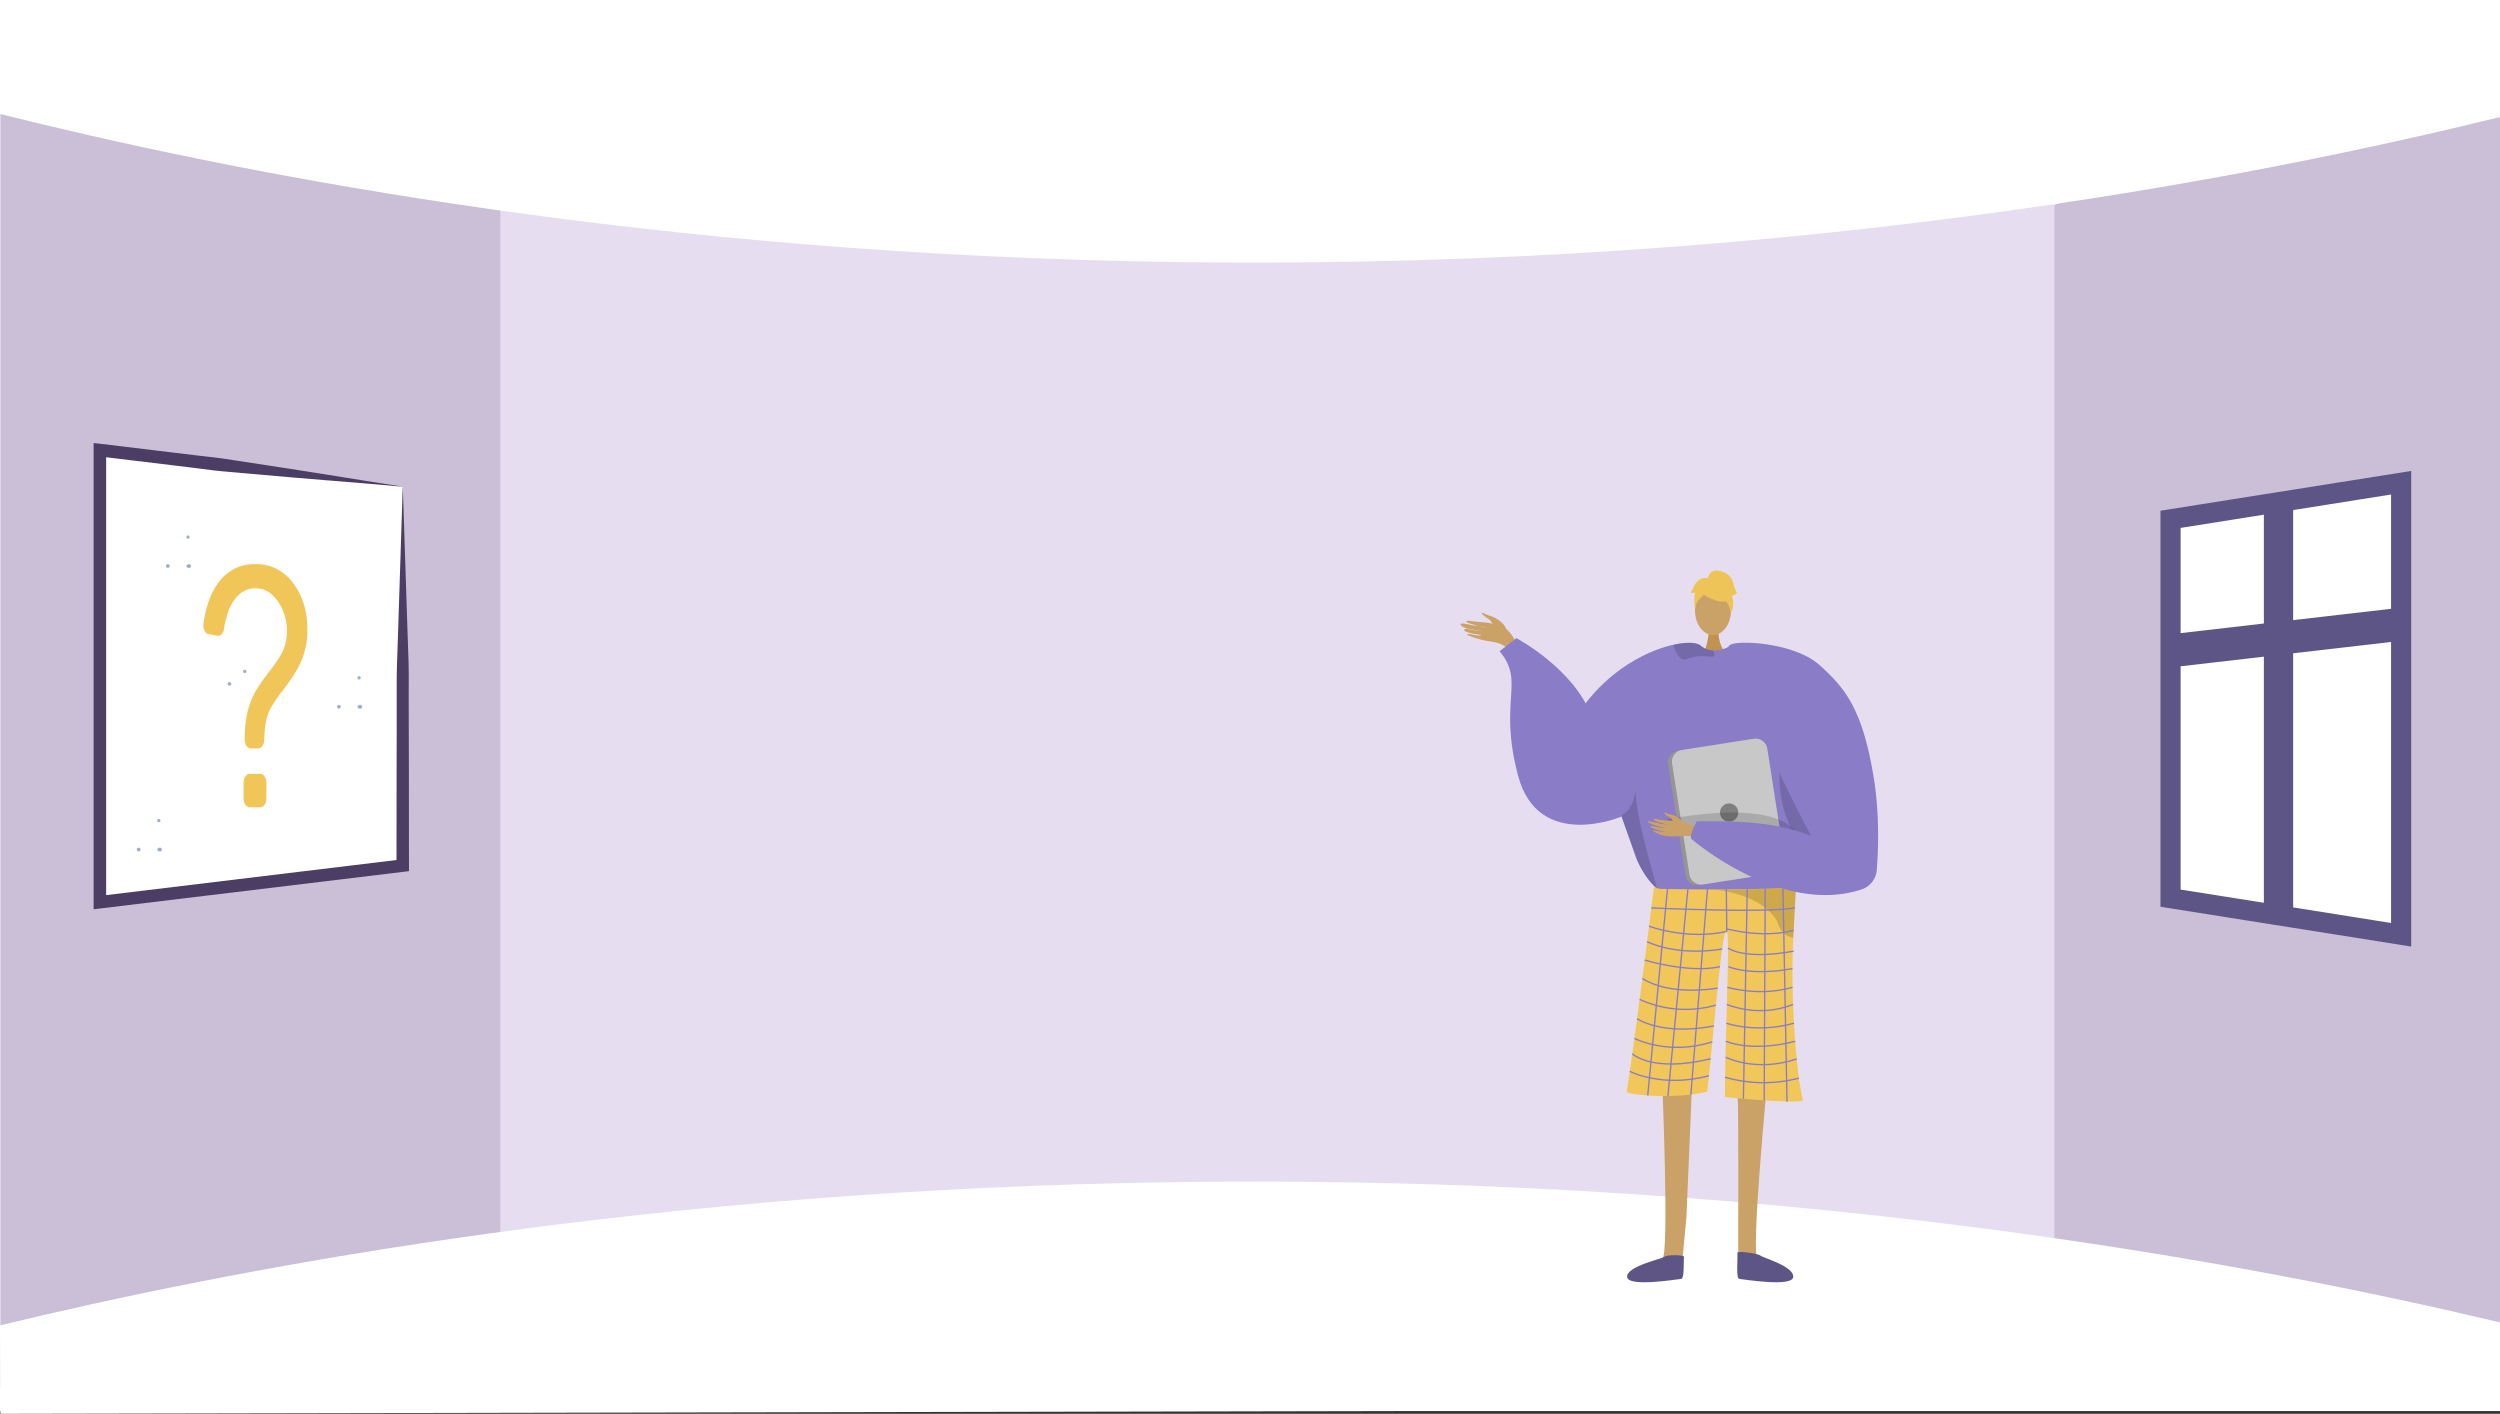<svg xmlns="http://www.w3.org/2000/svg" width="1366" height="772.5" viewBox="0 0 1366 772.5">
    <rect x="0" y="0" width="1366" height="772.5" fill="#333333" stroke="none"/>
    <defs>
        <style>
            .a,.u{fill:#fff;}.b{fill:#cabfd6;}.c{fill:#e6def0;}.d,.e{fill:#caa267;}.d{fill-rule:evenodd;}.f{fill:#c2934e;}.g{fill:#8a7cc7;}.h{fill:#f1c759;}.i{opacity:0.15;}.j{fill:#5e5584;}.k{fill:#5e5587;}.l{opacity:0.3;}.m{opacity:0.5;}.n{fill:#eec459;}.o{fill:#959595;}.p{fill:#c8c8c8;}.q{fill:#7f7f7f;}.r{fill:none;stroke:#8a7cc7;stroke-width:0.747px;}.r,.u{stroke-miterlimit:10;}.s{fill:#4b3d64;}.t{fill:#a1abce;}.u{stroke:#5e5587;stroke-width:11px;}.v{fill:#f0c659;}
        </style>
    </defs>
    <g transform="translate(-2044.494 -2562.022)">
        <rect class="a" width="1366" height="771" transform="translate(2044.494 2562.022)"/>
        <path class="b" d="M3410.494,2573.059v758.464l-242.228-67.587-32.991-6.262,1.636-558.092,30.118-25.56Z"/>
        <path class="b" d="M2360.791,2688.993l-16.051,556.371-300.045,74.4V2569.71l298.845,93.571Z"/>
        <path class="c" d="M2742.472,2652.594H2317.864v617.384h849.165V2652.594Z"/>
        <path class="a"
              d="M2044.494,2624.3c121.657,30.38,335.7,73.888,615,80.372,352.971,8.195,622.428-47.1,751-78.7v-62.455h-1366Z"/>
        <path class="a"
              d="M2044.494,3286.206c121.657-29.39,335.7-71.481,615-77.753,352.971-7.927,622.428,45.568,751,76.133v47.19l-1365.8,2.746Z"/>
        <path class="d"
              d="M2867.374,2905.391c-1.389-3.392-5.8-6.039-8.751-6.856a29.564,29.564,0,0,1-3.763-1.581c-2.287-.772,1.332,2.492,2.7,3.039,1.111.445,3.1,3.754,4.192,4.888s3.425,2.779,4.681,2.791S2867.194,2906.021,2867.374,2905.391Z"/>
        <path class="d"
              d="M2875.041,2917.155c-2.654-4.766-4.64-10.428-9.736-12.793s-12.722-2.327-16.771-2.947c-4.763-.729-2.766.822-.256,1.494,1.631.437,6.906,2,8.553,1.988a52.534,52.534,0,0,0-6.877-1.119c-.391.11-7.948-1.952-7.435-.562,1,2.695,9.531,3.039,12.249,3.632-1.434-.053-3.765-.482-5.147-.539-1.172-.048-4.714-1.338-5.063-.26-.55,1.7,8.19,2.8,9.352,2.9-1.15.925-5.535-.46-7.064-.566-.153-.01-1.545.323.129.913a50.312,50.312,0,0,0,10.278,2.969c4.028.595,8.752,1.215,11.437,4.894C2870.839,2917.039,2872.943,2917.415,2875.041,2917.155Z"/>
        <path class="e"
              d="M3010.208,3152.475s-9.277,95.726-5.332,97.373c7.076,3,34.792,12.822,4.236,10.664-15.7.946-14.545-2.561-14.79-5.533-.2-2.428.26-88.1-.385-94.76-.144-1.491-.232-2.393-.232-2.393Z"/>
        <path class="e"
              d="M2952.679,3152.475s4.022,95.726.077,97.373c-7.077,3-34.792,12.822-4.236,10.664,15.7.946,14.545-2.561,14.79-5.533.2-2.428,1.981-20.855,2.626-27.518.144-1.492,3.22-76.36,3.22-76.36Z"/>
        <path class="f"
              d="M2983.447,2905.454s-.817,9.122,4.809,14.166-12.966,0-12.966,0,3.459-8.737,2.683-14.166S2983.447,2905.454,2983.447,2905.454Z"/>
        <ellipse class="e" cx="9.836" cy="13.42" rx="9.836" ry="13.42" transform="translate(2970.643 2882.15)"/>
        <path class="g"
              d="M2900.377,2963.451c14.891-31.148,41.466-45.359,58.434-49.132,7.344-1.636,12.888-1.315,14.912.434a11,11,0,0,0,6.866,2.667,14.893,14.893,0,0,0,3.856-.351,19.2,19.2,0,0,0,4.086-1.39c.628-.291.994-.5.994-.5a39.838,39.838,0,0,1,10.385.62c38.388,7.516,45.067,71.881,44.724,77.417-.21,3.295-3.617,18.223-7.875,31.492-3.489,10.893-7.561,20.673-10.908,22.025-7.427,2.989-63.5,7.091-75.027,1.592-.269-.2-.561-.419-.837-.658-4.326-3.519-9.018-10.467-11.506-16.974,0-.008-6.627-18.686-7.979-22.489-.015-.038-.023-.067-.038-.1-.044-.15-.1-.292-.149-.426-.015-.052-.037-.1-.052-.15"/>
        <path class="h"
              d="M2948.254,3046.118a6.068,6.068,0,0,0,3.441,1.588c8.087.158,43.011.757,61.957-.332,6.684-.385,11.379-.979,12.2-1.88,0,0,0,.027,0,.077-.05,1.044-.649,13-1.49,28.671-1.66,30.936,1.538,75.244,5.273,88.693.807,2.9-42.586-1.5-42.586-1.5-.121-31.925,2.908-87.973.951-90.485-2.38-3.056-6.239,46.243-10.664,87.5-17.184,4.483-44.4,1.761-44.081,0C2936.989,3137.532,2948.254,3046.118,2948.254,3046.118Z"/>
        <path class="i"
              d="M2930.265,3007.531c.015.053.037.1.052.15.052.134.105.276.15.426.014.03.022.059.037.1,1.352,3.8,7.979,22.481,7.979,22.489,2.488,6.507,7.18,13.455,11.506,16.974-2.936-10.631-12.089-41.451-11.737-53.868C2936.5,3005.768,2930.265,3007.524,2930.265,3007.531Z"/>
        <path class="i"
              d="M3020.031,2963.006s-18.582,55.47,32.974,79.028l1.048.7-.267-13.047s-24.293-33.9-24.385-34.772S3020.031,2963.006,3020.031,2963.006Z"/>
        <path class="i"
              d="M2981.239,2919.624c.03.889-.44,1.472-1.867,1.278-4.453-.606-9.481-.479-13.135,1.195a3.1,3.1,0,0,1-3-.127c-2.339-1.367-3.788-5.447-4.364-7.255a1.26,1.26,0,0,1-.059-.4c7.344-1.636,12.888-1.315,14.912.434a11,11,0,0,0,6.866,2.667A6.031,6.031,0,0,1,2981.239,2919.624Z"/>
        <path class="j"
              d="M2964.633,3248.855c.183-1.382-9.651-1.253-10.764-.13s-20.711,5.166-20.323,10.987,27.549,1.244,29.489,1.107S2964.273,3251.571,2964.633,3248.855Z"/>
        <path class="k"
              d="M2993.771,3246.613c-.183-1.381,11.588.372,12.7,1.495s18.249,5.783,17.861,11.6-27.549,1.244-29.489,1.107S2994.13,3249.33,2993.771,3246.613Z"/>
        <g class="l">
            <path d="M2980.5,3048.014l-.39-.032S2980.246,3047.992,2980.5,3048.014Z"/>
            <path class="m"
                  d="M2980.5,3048.014c10.408.831,33.155-.64,33.155-.64,6.684-.385,11.379-.979,12.2-1.88,0,0,0,.027,0,.077-.05,1.044-.649,13-1.49,28.671a7.657,7.657,0,0,1-1.094-.126,8.517,8.517,0,0,1-5.508-3.914,18.944,18.944,0,0,1-2.142-4.473C3007.857,3050.965,2983.831,3048.314,2980.5,3048.014Z"/>
        </g>
        <path class="n"
              d="M2976.783,2887.867s17.029,9.442,11.975-5.717C2985.261,2871.662,2965.169,2881.11,2976.783,2887.867Z"/>
        <path class="n"
              d="M2979.252,2884.246s-9.528,5.653-8.609,11.324c0,0-2.1-16.931,7.373-17.357s13.141.489,12.3,18.393C2990.316,2896.606,2987.563,2882.364,2979.252,2884.246Z"/>
        <path class="n"
              d="M2977.6,2878.323s.478-5.275,5.708-4.528,7.471,3.736,8.219,6.724,1.494,5.23,2.241,5.23c0,0-2.241,2.241-2.989,1.494,0,0,1.94,5.374-.524,9.785,0,0-.97-6.8-4.705-7.543S2977.6,2878.323,2977.6,2878.323Z"/>
        <path class="n"
              d="M2978.081,2878.278s-3.735-2.242-7.471,2.988l-2.242,4.483s.748.747,2.242,0c0,0-.681,5.264.033,8.236l2.208-8.983Z"/>
        <path class="o"
              d="M2955.921,2979.559l9.474,60.689a6.482,6.482,0,0,0,7.4,5.4l41.421-6.47a2,2,0,0,0,.292-.06,6.458,6.458,0,0,0,5.1-7.337l-9.474-60.689a6.471,6.471,0,0,0-7.4-5.394l-39.5,6.163-1.92.3A6.472,6.472,0,0,0,2955.921,2979.559Z"/>
        <path class="p"
              d="M2958.133,2979.2l9.473,60.69a6.471,6.471,0,0,0,7.4,5.394l39.5-6.164a6.458,6.458,0,0,0,5.1-7.337l-9.474-60.689a6.471,6.471,0,0,0-7.4-5.394l-39.5,6.163A6.458,6.458,0,0,0,2958.133,2979.2Z"/>
        <circle class="q" cx="5" cy="5" r="5" transform="translate(2984.292 3001.001)"/>
        <path class="i" d="M3027.915,3022.369s.971-22.309-58.8-14.838,44.827,14.2,44.827,14.2Z"/>
        <path class="d"
              d="M2974.681,3015.889c-.708-.237-8.183-4.714-12.236-5.088s-10.113-.543-12.205-1.138c-2.461-.7-3.083.278-.247,1.36a39.927,39.927,0,0,0,6.454,1.828c.406.017-2.235-.338-5.1-.933-3.051-.632-6.36-1.492-6.512-.949-.293,1.054,8.495,3.423,10.044,3.591a39.13,39.13,0,0,1-4.082-.5c-1.843-.327-3.954-.979-4.369-.6-.654.6,4,2.429,7.848,2.962.067.125-1.175.319-5.7-.621-.455-.094-1.613.1-.124.793,3.136,1.45,4.377,2.3,8.921,2.447,4.43.138,9.321-.774,12.508.294Z"/>
        <path class="d"
              d="M2964.4,3011.2s-3.431-3.6-7.283-4.2c-2.289-.353-2.236-.93-2.626-1.1-1.3-.57-.042,1.835,1.9,2.452,1.581.5,2.464,3.2,3.414,3.776s3.794,1.624,4.5,1.252S2964.4,3011.2,2964.4,3011.2Z"/>
        <path class="g"
              d="M3038.6,2925.347c14.073,12.592,23.811,24.287,29.885,62.759,3.082,19.519,2.279,39.038,1.477,49.331a12.162,12.162,0,0,1-8.358,10.575c-44.093,14.544-92.525-27.3-92.525-27.3-2.525-.939,2.558-9.943,2.558-9.943,24.376-.253,43.055.494,62.48,7.965-.1-.046-19.1-35.73-21.667-45.575-6.733-25.816-28.9-48.157-23.161-58.276C2991.269,2911.387,3024.4,2912.646,3038.6,2925.347Z"/>
        <line class="r" x1="11.019" y2="115.224" transform="translate(2944.823 3045.363)"/>
        <line class="r" x1="10.936" y2="113.217" transform="translate(2955.843 3047.667)"/>
        <line class="r" x1="9.094" y2="112.426" transform="translate(2968.374 3047.667)"/>
        <line class="r" x2="0.234" y2="23.288" transform="translate(2987.764 3047.667)"/>
        <line class="r" x1="2.11" y2="114.704" transform="translate(2997.083 3047.667)"/>
        <line class="r" x1="0.588" y2="115.666" transform="translate(3008.439 3047.595)"/>
        <line class="r" x2="2.225" y2="116.331" transform="translate(3018.692 3047.595)"/>
        <path class="r" d="M2946.764,3058.1s62.052,2.929,78.447,0"/>
        <path class="r" d="M2988,3070.955c-21.711,4.918-42.488-2.856-42.488-2.856"/>
        <path class="r" d="M2987.764,3069.486s19.594,5.506,36.8.856"/>
        <path class="r" d="M2944.442,3076.543s15.647,8.192,41.061,4.016"/>
        <path class="r" d="M2943.161,3086.6s24.348,7.433,41.138,3.608"/>
        <path class="r" d="M2941.877,3096.59s12.4,9.721,41.151,5.36"/>
        <path class="r" d="M2940.382,3108.082a60.331,60.331,0,0,0,41.7,3.142"/>
        <path class="r" d="M2938.992,3118.61s13.392,9.506,41.969,3.984"/>
        <path class="r" d="M2937.539,3129.4s18.483,9.662,42.568,1.856"/>
        <path class="r" d="M2936.376,3137.825s10.905,10.488,42.809,2.712"/>
        <path class="r" d="M2935,3147.385s17.633,9.289,43.238,2.419"/>
        <path class="r" d="M2988.655,3080s8.185,6.759,35.913,1.742"/>
        <path class="r" d="M2988.87,3090.176s11.486,5.355,35.042,1.126"/>
        <path class="r" d="M2988.31,3101.466s17.736,5.342,35.6,0"/>
        <path class="r" d="M2988.054,3110.829s17.242,7.665,36.2,0"/>
        <path class="r" d="M2987.764,3121.108s16.415,5.761,36.968,0"/>
        <path class="r" d="M2987.5,3130.981s13.837,6.208,37.88,0"/>
        <path class="r" d="M2987.5,3139.716s16.428,8.466,38.716.9"/>
        <path class="r" d="M2987.1,3150.636a75.955,75.955,0,0,0,40.33.465"/>
        <path class="g"
              d="M2930.5,3008.2s-45.479,19.293-56.513-22.316,4.138-50.813-10.115-68.051l9.2-7.122s31.725,16.782,41.15,42.989S2930.5,3008.2,2930.5,3008.2Z"/>
        <path class="a" d="M2197.564,2819.872l-21.02-2.53-77.5-9.37v247l77.5-9.37,21.02-2.53,66.98-8.1v-207Z"/>
        <path class="s"
              d="M2222.574,2824.422l-20.47-1.7-20.61-1.82-10.38-.92c-3.46-.28-6.92-.57-10.37-1-6.89-.92-13.78-1.75-20.68-2.58l-41.38-5,3.81-3.41v247l-3.85-3.41,165.5-20-3,3.41.05-51.15.07-25.56c0-8.54.05-17.05,0-25.54,0-4.26.18-8.58.33-12.9l.43-13,.84-26.08,1.69-52.79C2250.334,2826.672,2236.3,2825.522,2222.574,2824.422Zm43.66,54.28.84,25.67.43,12.89c.15,4.33.33,8.63.33,13-.07,8.76,0,17.48,0,26.21l.07,26.19.05,52.35v3l-3,.37-165.46,20-3.85.47v-254.76l3.85.43,41.37,5c6.9.85,13.79,1.68,20.7,2.43,3.45.4,6.89.94,10.32,1.47l10.3,1.58,20.72,3.17,20.91,3.3c13.85,2.2,27.4,4.46,40.77,6.46Z"/>
        <path class="t" d="M2136.184,2872.3a1,1,0,1,0-1-1A1,1,0,0,0,2136.184,2872.3Z"/>
        <path class="t"
              d="M2147.894,2870.272a1.521,1.521,0,0,0-1.4.64.79.79,0,0,0,0,.83,1.519,1.519,0,0,0,1.4.64,1.06,1.06,0,0,0,0-2.11Z"/>
        <path class="t" d="M2147.2,2856.382a.9.9,0,1,0-.9-.9A.9.9,0,0,0,2147.2,2856.382Z"/>
        <path class="t" d="M2229.684,2949.192a1,1,0,1,0-1-1A1,1,0,0,0,2229.684,2949.192Z"/>
        <path class="t" d="M2169.864,2936.692a1,1,0,1,0-1-1A1,1,0,0,0,2169.864,2936.692Z"/>
        <path class="t"
              d="M2241.394,2947.162a1.521,1.521,0,0,0-1.4.64.79.79,0,0,0,0,.83,1.522,1.522,0,0,0,1.4.64,1.06,1.06,0,0,0,0-2.11Z"/>
        <path class="t"
              d="M2184.324,2945.052a1.521,1.521,0,0,0-1.4.64.79.79,0,0,0,0,.83,1.519,1.519,0,0,0,1.4.64,1.06,1.06,0,0,0,0-2.11Z"/>
        <path class="t" d="M2240.7,2933.282a.9.9,0,1,0-.9-.9A.9.9,0,0,0,2240.7,2933.282Z"/>
        <path class="t" d="M2178.224,2929.792a.9.9,0,1,0-.9-.9A.9.9,0,0,0,2178.224,2929.792Z"/>
        <path class="t" d="M2120.264,3027.212a1,1,0,1,0-1-1A1,1,0,0,0,2120.264,3027.212Z"/>
        <path class="t"
              d="M2131.974,3025.182a1.522,1.522,0,0,0-1.4.64.79.79,0,0,0,0,.83,1.519,1.519,0,0,0,1.4.64,1.06,1.06,0,0,0,0-2.11Z"/>
        <path class="t" d="M2131.284,3011.3a.9.9,0,1,0-.9-.9A.9.9,0,0,0,2131.284,3011.3Z"/>
        <path class="u" d="M3230.474,2845.78v207l51,8.1,16,2.53,59,9.37v-247l-59,9.37-16,2.53Z"/>
        <path class="k" d="M3281.474,2837.68v223.2l16,2.53V2835.15Z"/>
        <path class="k" d="M3230.474,2908.6v18.12l51-5.9,16-1.85,59-6.82v-18.12l-59,6.82-16,1.85Z"/>
        <path class="v"
              d="M2181.475,2970.953c-1.8,0-3.26-2.138-3.261-4.779v-.032a64.252,64.252,0,0,1,1.819-16.307,43.162,43.162,0,0,1,4.3-10.425,108.953,108.953,0,0,1,7.851-11.183q5.667-7.352,7.366-11.718a26.093,26.093,0,0,0,1.7-9.534,27.9,27.9,0,0,0-4.972-16.439q-4.971-7.084-12.185-7.084-6.973,0-11.64,6.415-3.9,5.362-5.559,15.768c-.385,2.415-1.919,4.044-3.595,3.751l-4.78-.835c-1.91-.334-3.221-3-2.832-5.772q2.042-14.514,8.43-22.8a23.777,23.777,0,0,1,19.794-9.712,24.618,24.618,0,0,1,20.794,10.425q7.759,10.426,7.76,25.217a44.283,44.283,0,0,1-2.728,15.772q-2.729,7.218-10.67,17.553a73.6,73.6,0,0,0-6.972,10.247,28.669,28.669,0,0,0-2.425,7.575,68.632,68.632,0,0,0-.8,9.312c-.091,2.567-1.531,4.588-3.279,4.588Zm-3.867,27.34v-8.612c0-2.666,1.47-4.828,3.284-4.828h5.86c1.814,0,3.284,2.162,3.284,4.828v8.612c0,2.666-1.47,4.827-3.284,4.827h-5.86C2179.078,3003.12,2177.608,3000.959,2177.608,2998.293Z"/>
    </g>
</svg>
